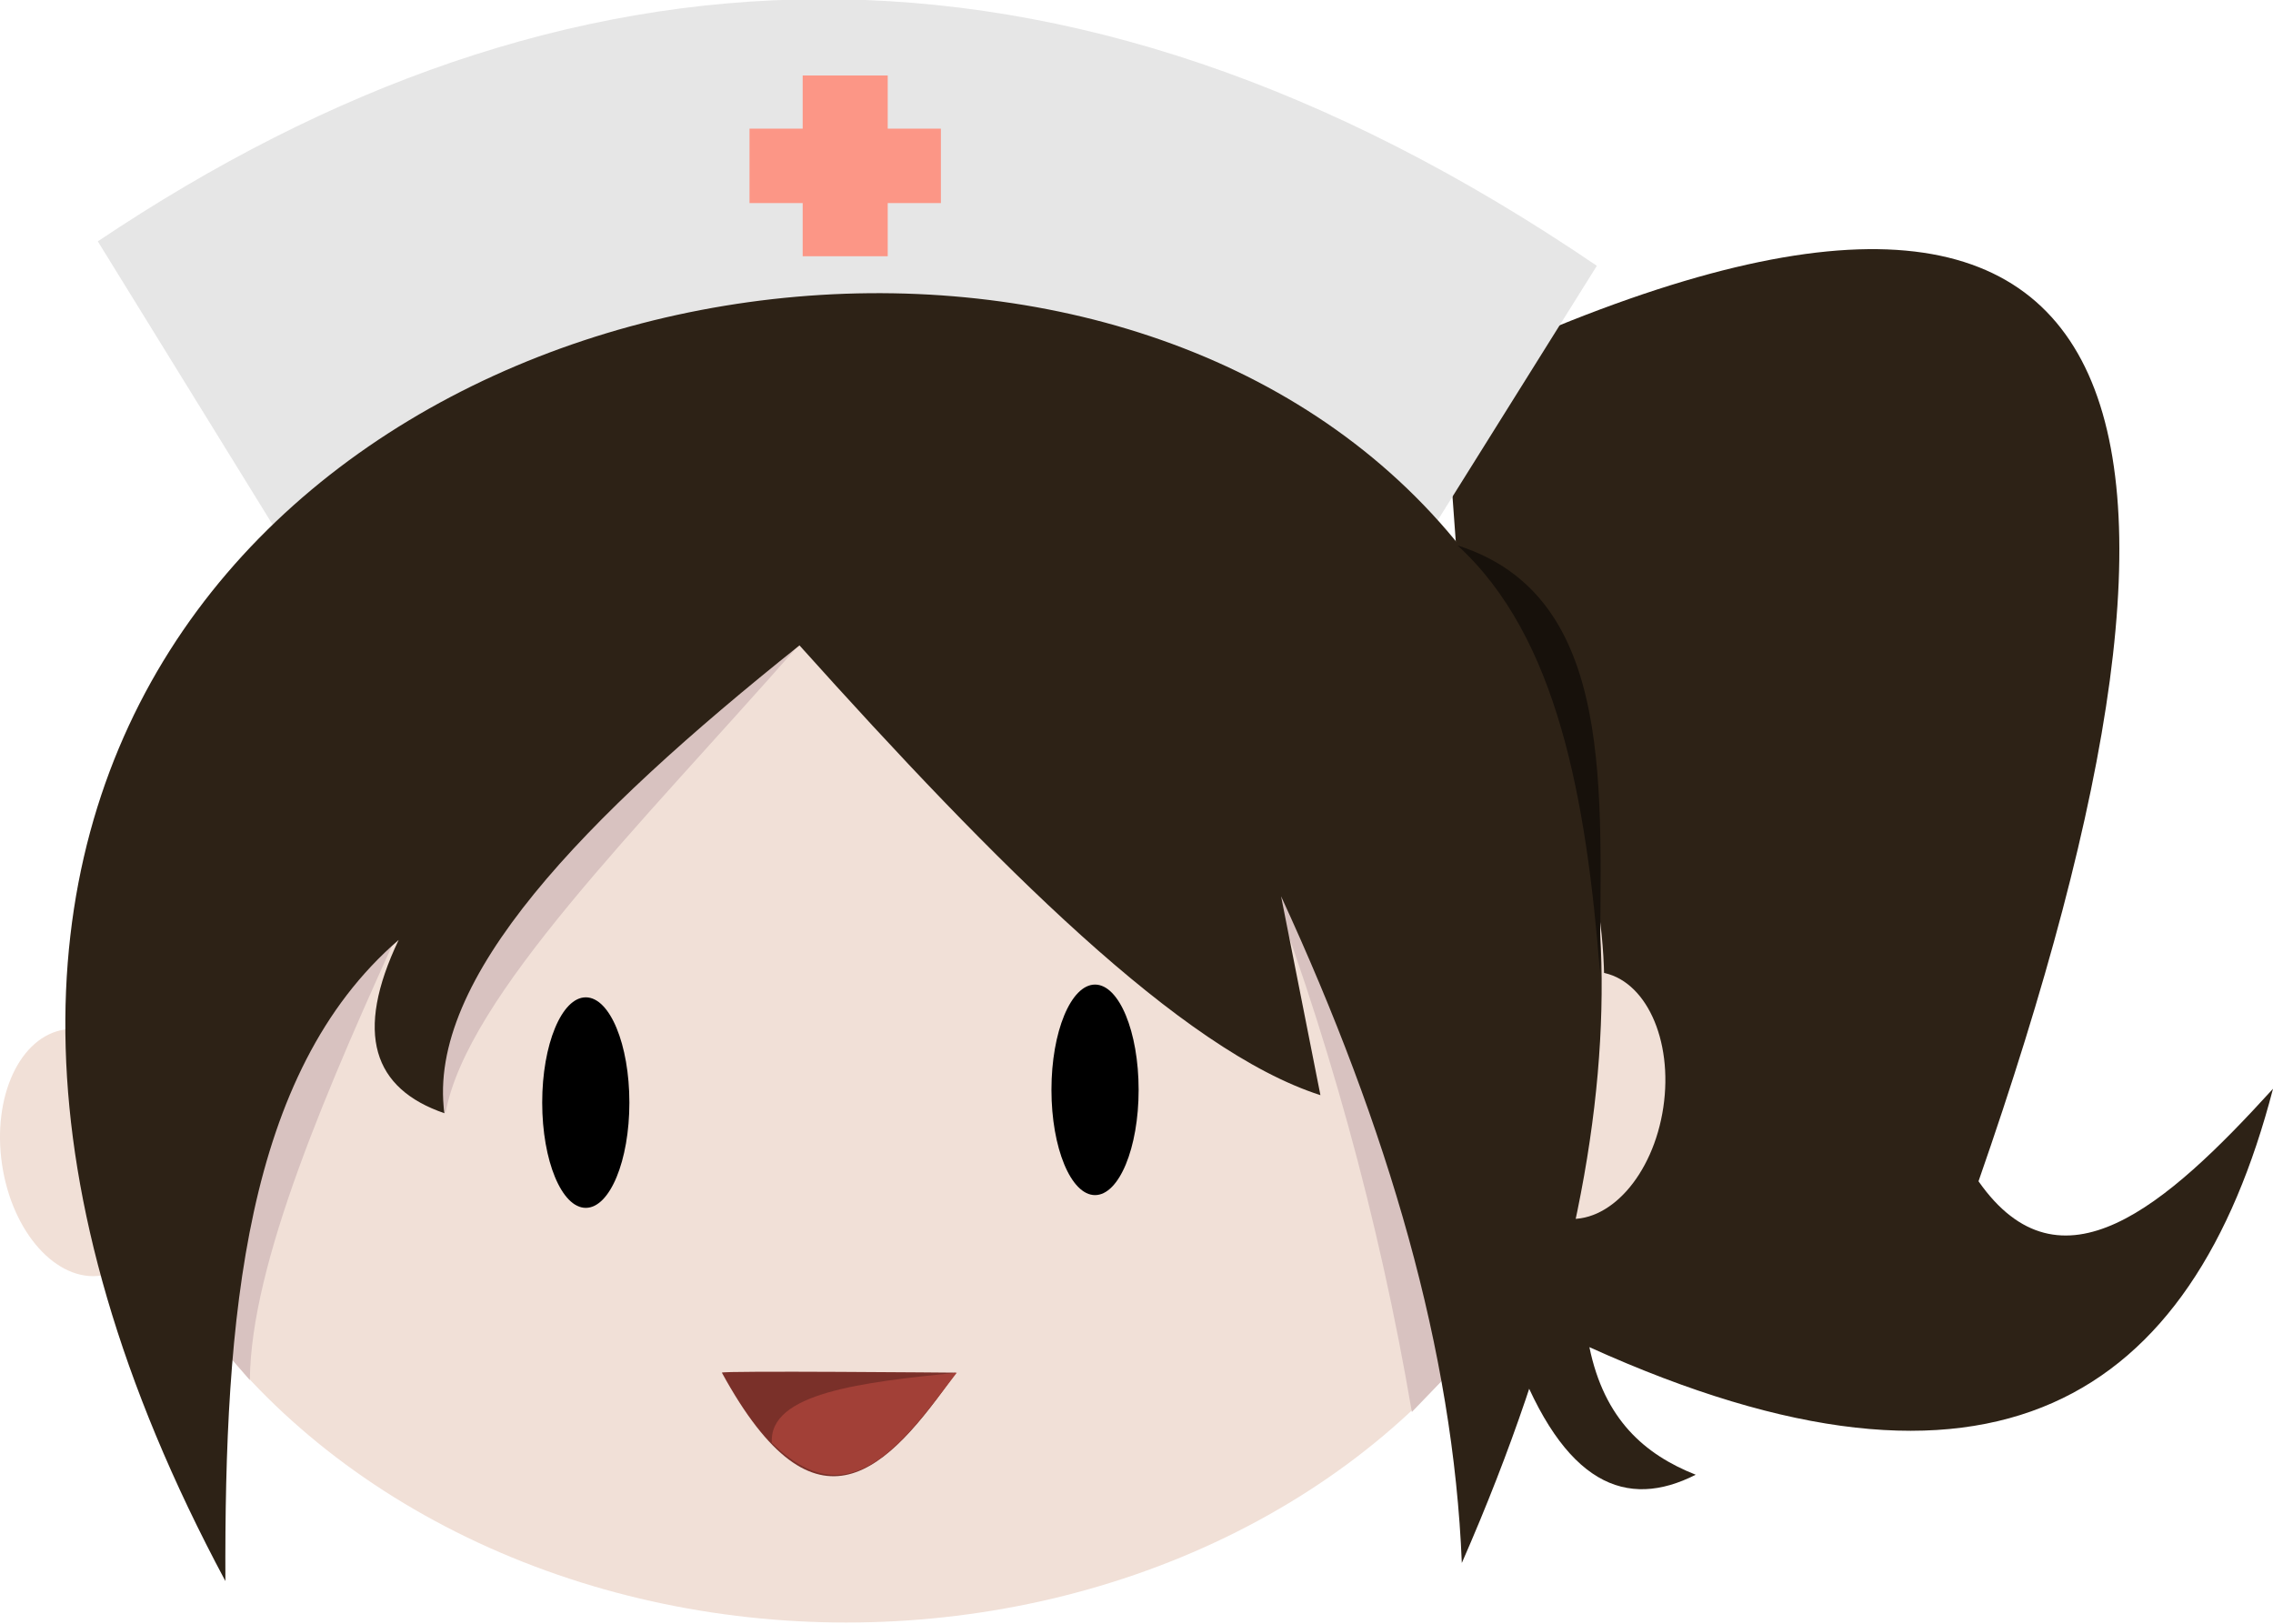 <?xml version="1.0" encoding="utf-8"?>
<!-- Generator: Adobe Illustrator 19.0.0, SVG Export Plug-In . SVG Version: 6.00 Build 0)  -->
<svg version="1.1" id="Calque_1" xmlns="http://www.w3.org/2000/svg" xmlns:xlink="http://www.w3.org/1999/xlink" x="0px" y="0px"
	 viewBox="-215.5 67.1 213.8 152.7" style="enable-background:new -215.5 67.1 213.8 152.7;" xml:space="preserve">
<style type="text/css">
	.st0{fill:#2D2216;}
	.st1{fill:#E6E6E6;}
	.st2{fill:#F1E0D7;}
	.st3{fill:#D8C2C0;}
	.st4{fill:#17110B;}
	.st5{fill:#7A3029;}
	.st6{fill:#A24037;}
	.st7{fill:#FC9686;}
</style>
<title>app_ilustracoes_</title>
<path class="st0" d="M-79.7,102.5c67.5-32.1,75.7,2.8,50.3,75.7c7.7,11,17.6,2.4,27.7-8.7C-9.3,198.7-28,211-66,193.8
	c1.4,6.8,5.2,10.1,10,12c-6.5,3.3-12.4,1-17-11.3L-79.7,102.5z"/>
<path class="st1" d="M-82,118.8l16.7-26.7c-50.7-34.5-97.3-31.6-141-2.3l18.7,30.3L-82,118.8z"/>
<ellipse transform="matrix(-0.147 -0.989 0.989 -0.147 -411.793 -4.119)" class="st2" cx="-207.7" cy="175.5" rx="11.7" ry="7.7"/>
<ellipse transform="matrix(-0.989 -0.147 0.147 -0.989 -157.648 328.64)" class="st2" cx="-66.7" cy="170.2" rx="7.7" ry="11.7"/>
<ellipse class="st2" cx="-135.9" cy="160" rx="71.3" ry="59.7"/>
<path class="st3" d="M-140.3,127.7c-22.2,13.5-38.6,25.8-33.3,44.1C-171.6,160.8-155.6,145.1-140.3,127.7z"/>
<path class="st3" d="M-97.4,146.7c6.7,17.2,11.6,35,14.7,53.2l5-5.2C-81.1,176-87.6,159.9-97.4,146.7z"/>
<path class="st3" d="M-177.1,152.7c-7.8,17-14.8,33.3-14.9,44.2l-2.5-2.9C-196,176.1-190,162.4-177.1,152.7z"/>
<path class="st0" d="M-140.3,127.8c18.5,20.6,35.9,38.1,49,42.3l-3.7-18.7c10.1,21.9,16.2,42.8,17,62.7
	c74.7-170.3-196.7-148.3-116.3,1.7c-0.1-24.7,1.8-47.8,16.3-60.3c-4.2,8.8-2.4,14,4.3,16.3C-175.4,159.2-160.6,144-140.3,127.8z"/>
<path class="st4" d="M-78.4,118.4c15.1,4.8,13.4,23.3,13.4,40.2C-66.3,142.2-69,127-78.4,118.4z"/>
<ellipse cx="-160.4" cy="170.8" rx="4.1" ry="9.9"/>
<ellipse cx="-112.5" cy="169.6" rx="4.1" ry="9.9"/>
<path class="st5" d="M-147.6,196.2c8.9,16.3,15.6,9.2,22,0C-125.6,196.2-147.7,196-147.6,196.2z"/>
<path class="st6" d="M-142.9,202.8c7.3,7.2,12.3,0.1,17.4-6.6C-134.4,197.1-143.2,198.1-142.9,202.8z"/>
<polygon class="st7" points="-127,79.2 -127,86.2 -132,86.2 -132,91.2 -140,91.2 -140,86.2 -145,86.2 -145,79.2 -140,79.2 
	-140,74.2 -132,74.2 -132,79.2 "/>
</svg>
